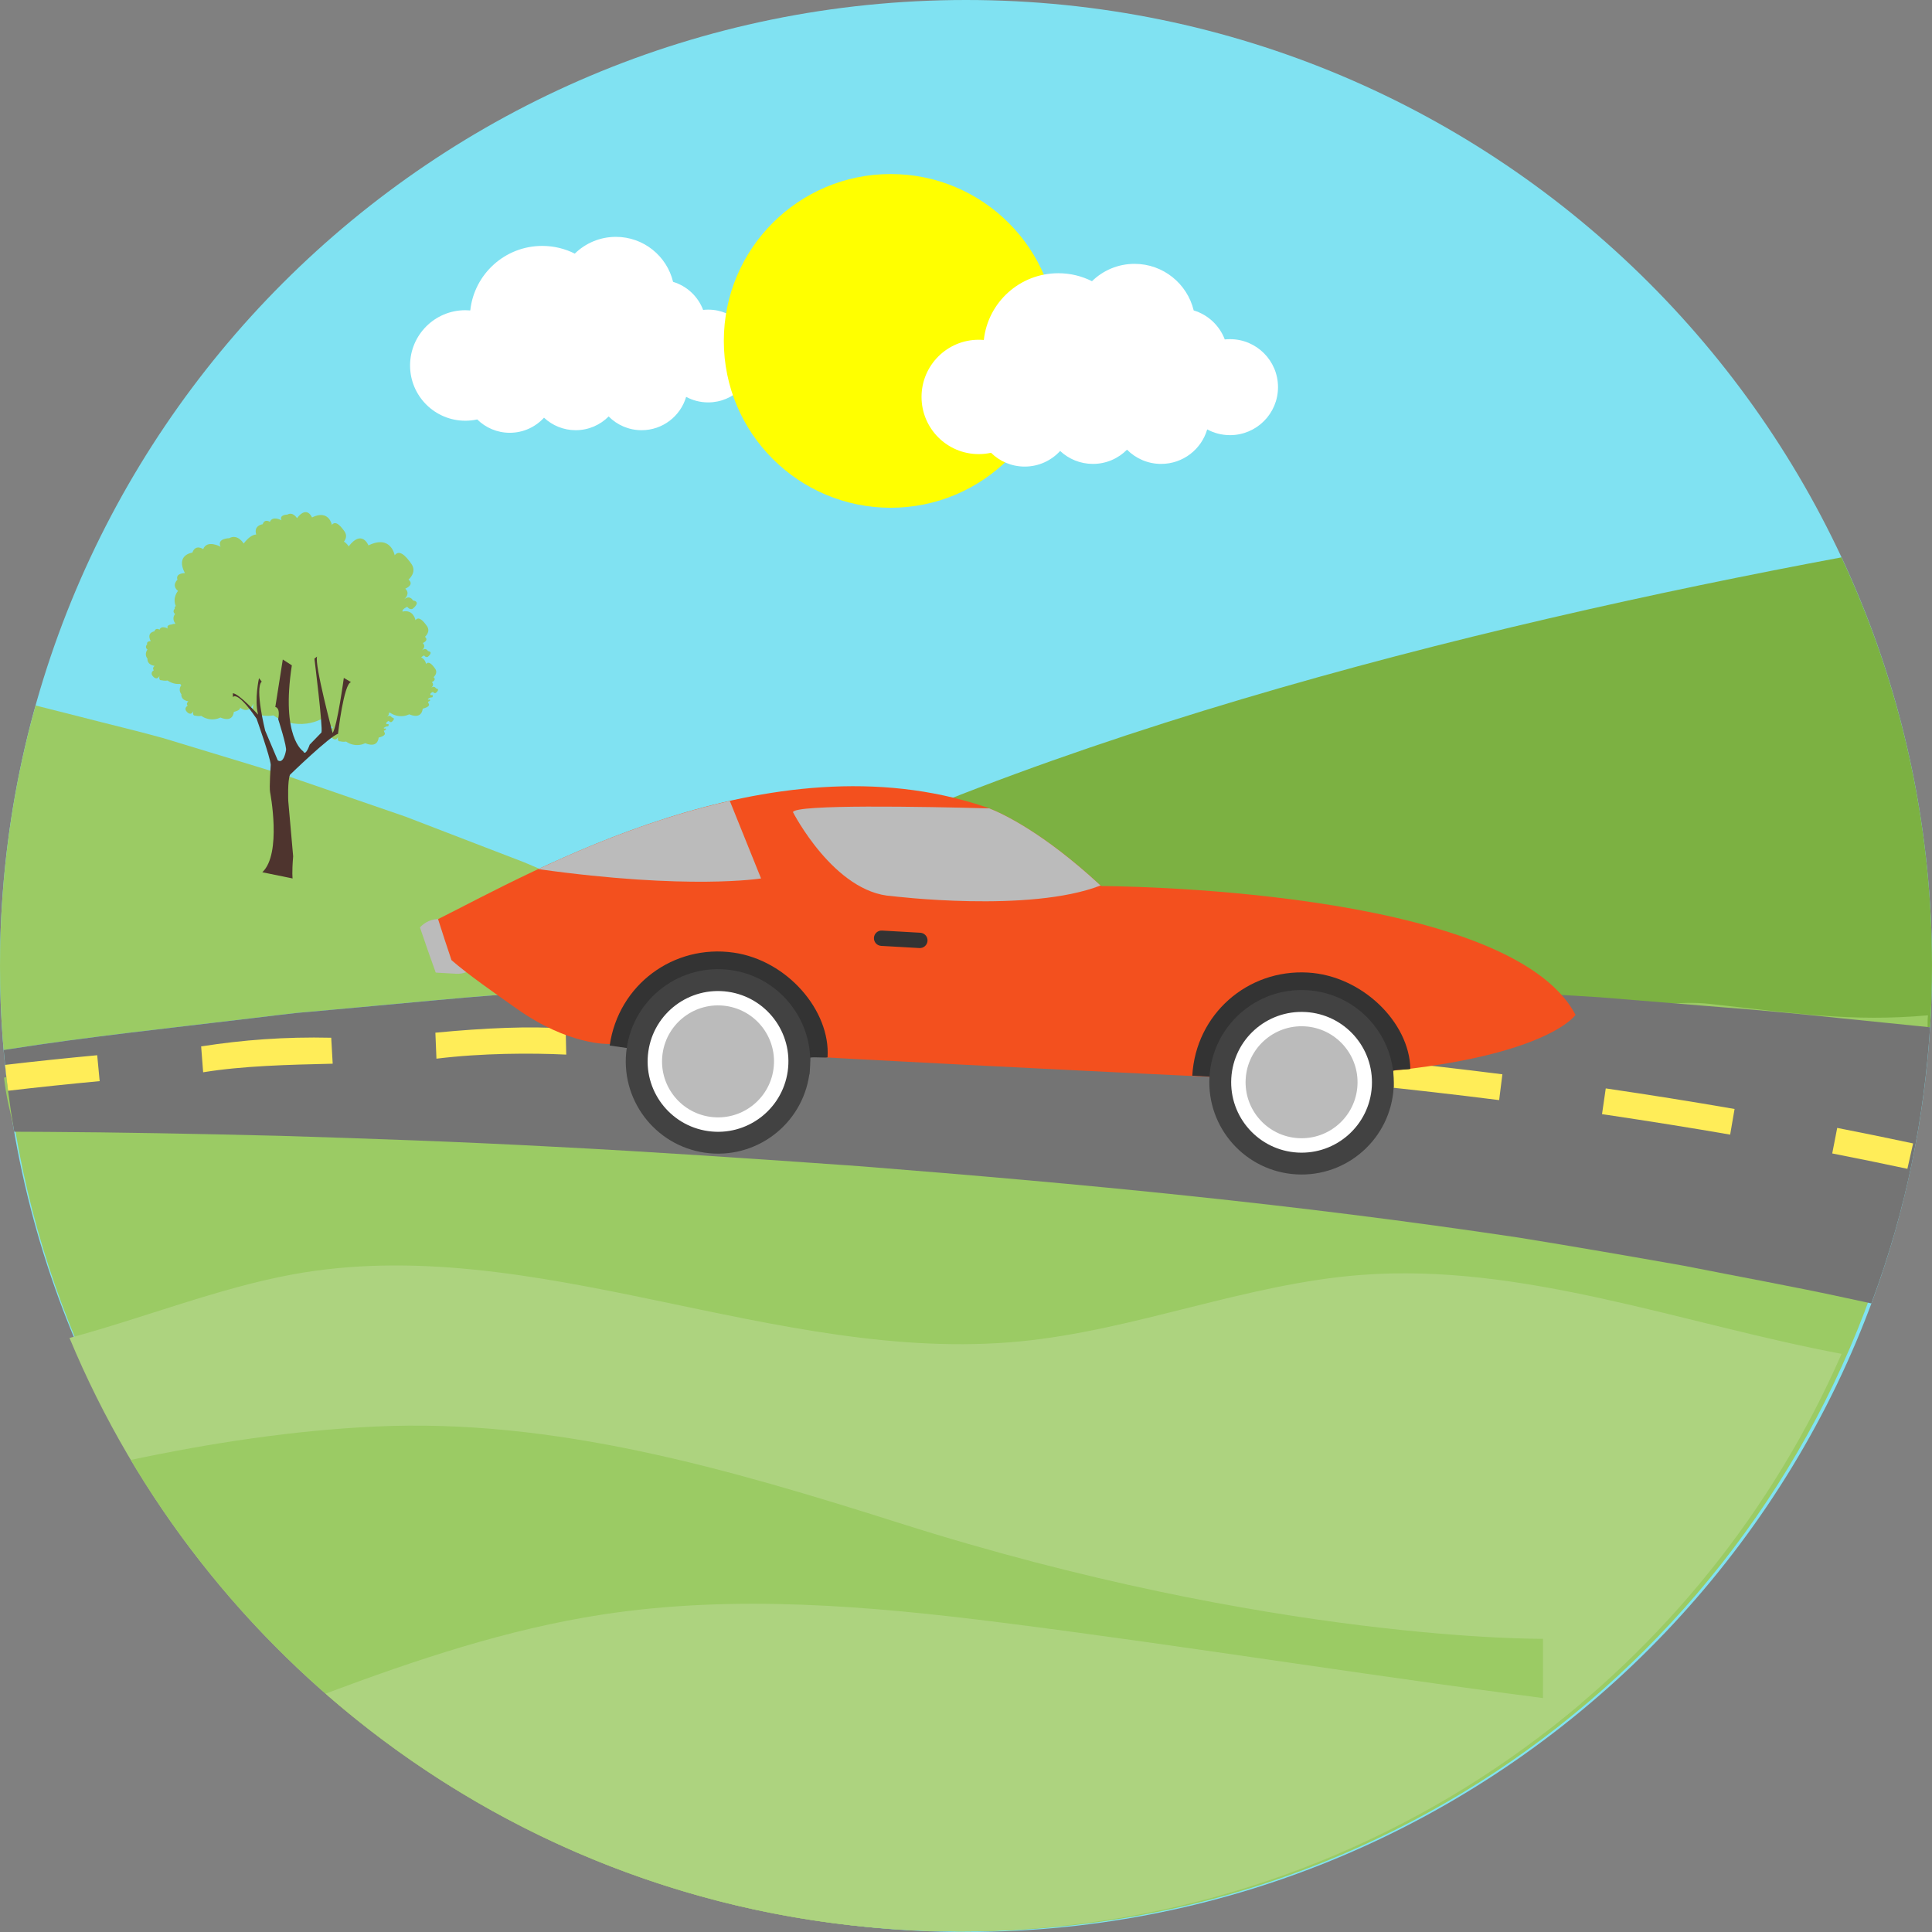 <?xml version="1.0" encoding="iso-8859-1"?>
<!-- Generator: Adobe Illustrator 19.0.0, SVG Export Plug-In . SVG Version: 6.00 Build 0)  -->
<svg version="1.1" id="Layer_1" xmlns="http://www.w3.org/2000/svg" xmlns:xlink="http://www.w3.org/1999/xlink" x="0px" y="0px"
	 viewBox="0 0 531.539 531.539" style="enable-background:new 0 0 531.539 531.539;" xml:space="preserve">
<rect x="0" y="0" width="531.539" height="531.539" fill="#808080" stroke="none"/>
<g>
	<g>
		<g>
			<g>
				<path style="fill:#80E2F2;" d="M0.001,265.769c0,146.778,118.998,265.77,265.77,265.77
					c146.785,0,265.767-118.991,265.767-265.77S412.556,0,265.771,0C118.999,0,0.001,118.991,0.001,265.769z"/>
				<path style="fill:#7CB142;" d="M211.137,270.039l-13.437-9.295l-7.637-3.528l-4.134-1.915
					c88.974-50.824,219.375-83.049,320.707-101.956c15.966,34.146,24.902,72.242,24.902,112.424c0,5.671-0.172,11.279-0.527,16.859
					h-0.02c-98.909-10.34-194.204-14.312-293.693-13.46L211.137,270.039z"/>
				<path style="fill:#9BCB64;" d="M530.427,279.336c-20.842,1.892-37.138-0.602-59.934-3.133
					c-17.305-1.924-34.838,6.521-52.137,4.533c-14.396-1.657-28.19-9.314-42.571-7.538c-11.355,1.404-21.482,8.59-32.893,9.392
					c-13.994,0.983-27.057-7.763-41.083-8.079c-17.301-0.39-32.63,11.971-49.89,13.238c-14.191,1.037-28.138-5.548-42.322-4.401
					c-11.348,0.919-21.731,6.698-32.907,8.878c-18.73,3.661-37.829-2.991-56.903-3.546c-16.921-0.495-41.6,9.836-58.505,10.722
					c-22.366,1.175-40.652-8.092-60.17-2.911c0.6,5.358,1.594,9.016,2.96,14.811l0.174-0.021
					c19.979,117.074,116.739,207.941,236.626,218.943l1.003,0.094c1.581,0.129,3.173,0.261,4.762,0.376l2.108,0.133
					c1.354,0.092,2.705,0.163,4.068,0.234c0.875,0.044,1.759,0.055,2.641,0.103c1.218,0.032,2.423,0.09,3.642,0.126
					c1.407,0.023,2.811,0.034,4.222,0.044c0.685,0.016,1.384,0.028,2.068,0.028l0.307-0.005c1.988,0,3.979-0.032,5.948-0.067
					l0.951-0.02c1.876-0.062,3.738-0.131,5.596-0.22l1.585-0.071c1.654-0.099,3.315-0.204,4.961-0.321l2.335-0.181
					c1.083-0.094,2.149-0.188,3.22-0.291c118.844-11.08,214.899-100.632,235.813-216.35c2.545-9.932,2.573-13.031,3.851-28.772
					h0.011l0.289-0.009l0,0h0.007c0.036-1.001,0.059-1.982,0.078-2.969v-0.078v-0.071v-0.067v-0.154v-0.071v-0.065l0,0v-0.078
					v-0.075v-0.213v-0.076v-0.073v-0.065v-0.078h0.005v-0.075v-0.073v-0.069v-0.078v-0.071v-0.071v-0.071L530.427,279.336z"/>
				<path style="fill:#ADD37F;" d="M506.661,372.478c-43.856-8.241-87.827-25.092-132.157-21.717
					c-31.83,2.426-62.122,15.212-93.897,18.292c-67.069,6.496-133.898-30.598-200.175-18.418
					c-20.221,3.717-40.897,11.962-61.311,17.47c36.89,88.664,120.542,152.973,220.177,162.116l1.003,0.092
					c1.581,0.131,3.17,0.264,4.762,0.379l2.105,0.133c1.356,0.092,2.708,0.163,4.07,0.233c0.873,0.044,1.759,0.055,2.641,0.104
					c1.219,0.032,2.424,0.089,3.64,0.126c1.409,0.022,2.813,0.034,4.224,0.044c0.683,0.016,1.383,0.027,2.066,0.027l0.307-0.005
					c1.99,0,3.981-0.032,5.951-0.066l0.95-0.021c1.876-0.061,3.736-0.131,5.594-0.22l1.587-0.071
					c1.652-0.098,3.315-0.204,4.962-0.32l2.334-0.181c1.084-0.094,2.149-0.188,3.221-0.292
					C386.543,521.061,468.919,458.765,506.661,372.478z"/>
				<path style="fill:#9BCB64;" d="M424.504,450.875c0,0-74.131,0.806-176.924-31.806c-47.067-14.934-95.111-28.954-144.448-26.589
					c-22.547,1.079-44.965,4.494-67.154,9.188c42.25,71.023,116.755,120.61,203.32,128.556l1.003,0.094
					c1.581,0.129,3.17,0.261,4.762,0.376l2.105,0.133c1.356,0.092,2.708,0.163,4.07,0.234c0.873,0.044,1.759,0.055,2.641,0.103
					c1.219,0.032,2.424,0.09,3.64,0.126c1.409,0.023,2.813,0.034,4.224,0.044c0.683,0.016,1.383,0.028,2.066,0.028l0.307-0.005
					c1.99,0,3.981-0.032,5.951-0.067l0.95-0.02c1.876-0.062,3.736-0.131,5.594-0.22l1.587-0.071
					c1.652-0.099,3.315-0.204,4.962-0.321l2.334-0.181c1.084-0.094,2.149-0.188,3.221-0.291
					c50.787-4.735,97.409-23.814,135.788-53.129V450.875z"/>
				<path style="fill:#ADD37F;" d="M435.11,468.531c-53.498-6.675-107.217-15.496-159.423-22.102
					c-36.501-4.62-73.623-7.807-109.994-2.224c-26.145,4.013-51.31,12.465-76.133,21.751
					c40.808,35.668,92.646,59.029,149.738,64.268l1.003,0.094c1.581,0.129,3.17,0.261,4.762,0.376l2.105,0.133
					c1.356,0.092,2.708,0.163,4.07,0.234c0.873,0.044,1.759,0.055,2.641,0.103c1.219,0.032,2.424,0.09,3.64,0.126
					c1.409,0.023,2.813,0.034,4.224,0.044c0.683,0.016,1.383,0.028,2.066,0.028l0.307-0.005c1.99,0,3.981-0.032,5.951-0.067
					l0.95-0.02c1.876-0.062,3.736-0.131,5.594-0.22l1.587-0.071c1.652-0.099,3.315-0.204,4.962-0.321l2.334-0.181
					c1.084-0.094,2.149-0.188,3.221-0.291C344.277,525.003,394.859,502.668,435.11,468.531z"/>
				<path style="fill:#9BCB64;" d="M9.796,194.084l1.365,0.357l11.194,2.833c7.484,1.949,14.921,3.688,22.405,5.757l22.468,6.824
					l11.204,3.423l11.038,3.789l22.091,7.612l21.74,8.367l10.906,4.194l10.727,4.563l21.477,9.09l9.518,4.409l4.134,1.915
					l7.637,3.528l22.086,9.006l-16.355,0.545l-16.912,0.572l-13.419,0.774l-3.523,0.202l-33.951,1.998
					c-10.675,0.811-21.143,1.883-31.744,2.819c-0.518,0.048-1.029,0.099-1.546,0.147l-16.609,1.514l-4.14,0.359l-4.459,0.515
					l-8.304,0.999c-22.237,2.685-44.532,5.014-66.51,8.482l-1.301,0.193c0.476,5.546,1.122,11.043,1.933,16.487l-0.007,0.003
					c-1.929-12.917-2.939-26.136-2.939-39.591C0.001,240.93,3.421,216.89,9.796,194.084z"/>
				<path style="fill:#747474;" d="M1.014,288.87l1.301-0.193c21.978-3.468,44.273-5.797,66.51-8.482l8.304-0.999l4.459-0.515
					l4.14-0.359l16.609-1.514c0.518-0.048,1.029-0.099,1.546-0.147c10.601-0.936,21.069-2.009,31.744-2.819l33.951-1.998
					l3.523-0.202l13.419-0.774l16.912-0.572l33.867-1.127l33.801-0.289l16.95-0.151l16.912,0.257l33.83,0.485l21.802,0.807
					l12.191,0.446l16.669,0.617l16.85,0.978l33.704,2.046l33.543,2.732c11.195,0.834,22.338,1.947,33.473,3.104
					c7.983,0.838,16.003,1.594,23.988,2.428c-1.597,24.338-6.274,49.466-16.154,75.973c-2.306-0.501-4.618-1.001-6.934-1.496
					c-14.704-3.202-29.739-5.896-44.699-8.874c-15.079-2.662-30.234-5.292-45.455-7.751
					c-62.289-9.306-119.032-14.708-181.124-19.621c-29.077-2.062-57.247-3.977-84.013-5.346c-26.759-1.436-52.121-2.3-75.572-3.017
					c-23.46-0.586-45.006-0.973-64.112-1.085c-3.076-0.018-6.088-0.032-9.034-0.042C2.636,303.97,1.667,296.466,1.014,288.87z"/>
				<path style="fill:#FFED58;" d="M26.742,290.318c-8.448,0.79-16.905,1.665-25.344,2.659c0.243,2.383,0.513,4.754,0.818,7.117
					c8.39-0.985,16.797-1.862,25.206-2.65L26.742,290.318z M526.341,314.583l-1.572,6.986c-6.1-1.308-12.225-2.552-18.343-3.771
					l-2.335-0.458l1.368-7.028C512.427,311.68,519.398,313.094,526.341,314.583z M477.22,305.106
					c-11.787-2.043-23.603-3.924-35.438-5.66l-1.029,7.085l1.679,0.245c11.215,1.674,22.402,3.45,33.576,5.385L477.22,305.106z
					 M413.342,295.563c-11.866-1.503-23.747-2.859-35.643-4.089l-0.728,7.122c11.842,1.225,23.667,2.575,35.48,4.07L413.342,295.563
					z M349.122,288.788c-11.92-1.001-23.831-1.89-35.768-2.655l-0.451,7.144c11.888,0.761,23.756,1.647,35.626,2.646
					L349.122,288.788z M284.7,284.548c-11.943-0.563-23.884-0.996-35.836-1.331l-0.193,7.156c11.904,0.33,23.804,0.768,35.699,1.326
					L284.7,284.548z M220.173,282.656c-11.95-0.133-23.912-0.174-35.862-0.082l0.06,7.159c11.904-0.092,23.822-0.051,35.726,0.082
					L220.173,282.656z M155.628,282.99c-9.9-0.723-22.171-0.176-35.844,1.127l0.293,7.151c12.537-1.55,26.177-1.585,35.71-1.12
					L155.628,282.99z M91.127,285.505c-12.727-0.302-24.459,0.625-35.578,2.352l-0.211,0.016l0.552,7.137
					c10.871-1.769,23.307-2.08,35.642-2.36L91.127,285.505z"/>
			</g>
			<path style="fill:#FFFFFF;" d="M149.178,67.656c3.223,0,6.265,0.765,8.959,2.123c2.916-2.854,6.909-4.613,11.313-4.613
				c7.625,0,14.021,5.278,15.73,12.381c3.812,1.145,6.87,4.022,8.265,7.715c0.458-0.048,0.923-0.073,1.395-0.073
				c7.046,0,12.759,5.713,12.759,12.763c0,7.046-5.713,12.759-12.759,12.759c-2.199,0-4.263-0.552-6.065-1.526
				c-1.551,5.301-6.448,9.174-12.253,9.174c-3.546,0-6.755-1.448-9.068-3.781c-2.311,2.334-5.52,3.781-9.068,3.781
				c-3.37,0-6.432-1.308-8.718-3.442c-2.332,2.552-5.687,4.153-9.417,4.153c-3.491,0-6.652-1.399-8.956-3.672
				c-1.054,0.234-2.149,0.355-3.274,0.355c-8.397,0-15.203-6.806-15.203-15.203c0-8.395,6.806-15.203,15.203-15.203
				c0.46,0,0.914,0.022,1.361,0.061C130.457,75.425,138.911,67.656,149.178,67.656z"/>
			<circle style="fill:#FFFF00;" cx="245.049" cy="93.788" r="45.908"/>
			<path style="fill:#FFFFFF;" d="M291.16,75.171c3.335,0,6.483,0.79,9.268,2.197c3.019-2.952,7.149-4.776,11.708-4.776
				c7.891,0,14.506,5.463,16.277,12.812c3.942,1.186,7.108,4.162,8.551,7.982c0.474-0.05,0.956-0.075,1.444-0.075
				c7.29,0,13.203,5.912,13.203,13.205s-5.912,13.205-13.203,13.205c-2.275,0-4.412-0.572-6.277-1.58
				c-1.603,5.485-6.67,9.492-12.676,9.492c-3.67,0-6.991-1.498-9.385-3.915c-2.391,2.417-5.713,3.915-9.382,3.915
				c-3.487,0-6.659-1.353-9.02-3.562c-2.414,2.641-5.887,4.3-9.747,4.3c-3.61,0-6.883-1.45-9.268-3.801
				c-1.09,0.241-2.222,0.367-3.386,0.367c-8.691,0-15.73-7.041-15.73-15.732c0-8.686,7.039-15.73,15.73-15.73
				c0.474,0,0.944,0.023,1.409,0.064C271.788,83.209,280.536,75.171,291.16,75.171z"/>
			<g>
				<path style="fill:#9BCB64;" d="M106.971,196.127c0.135,0.527-0.339,0.978-0.488,1.104c0.891-0.717,1.315,0.161,1.315,0.161
					c1.31,0.204-0.067,1.241-0.067,1.241c-0.47,0.185-0.776-0.319-0.776-0.319c-1.194,0.589-0.522,0.928-0.522,0.928
					c0.889-0.206,0.357,0.566,0.357,0.566l-0.545,0.08l-0.65,0.35l0.032,0.233l0.493-0.066l0.053,0.384l-0.584,0.266l0.179,0.44
					c0.671,0.958-1.587,1.42-1.587,1.42c-0.357,2.877-3.049,1.842-3.681,1.556c-0.479,0.231-0.996,0.392-1.541,0.465
					c-1.377,0.185-2.685-0.172-3.731-0.911c-0.793,0.162-1.657-0.071-1.657-0.071c-0.916,0.098-0.552-1.244-0.552-1.244
					c-0.717,1.489-1.759,0.201-1.759,0.201c-0.999-1.062,0.204-1.695,0.204-1.695c-0.578-0.653,0.213-1.184,0.213-1.184
					c-1.512-0.284-1.865-1.067-1.934-1.55c-0.646-0.199-1.168-0.417-1.486-0.559c-1.177,0.561-2.46,0.956-3.814,1.141
					c-3.388,0.465-6.643-0.419-9.222-2.247c-1.968,0.392-4.105-0.163-4.105-0.163c-2.272,0.229-1.37-3.092-1.37-3.092
					c-1.219,2.545-2.819,1.821-3.697,1.122c0.158,0.781-1.711,1.171-1.711,1.171c-0.353,2.877-3.042,1.839-3.672,1.555
					c-0.474,0.225-0.999,0.385-1.548,0.458c-1.363,0.193-2.678-0.174-3.729-0.905c-0.79,0.16-1.651-0.073-1.651-0.073
					c-0.919,0.101-0.552-1.248-0.552-1.248c-0.713,1.496-1.769,0.206-1.769,0.206c-0.989-1.062,0.22-1.688,0.22-1.688
					c-0.578-0.665,0.206-1.196,0.206-1.196c-2.254-0.426-1.936-1.951-1.936-1.951c-1.035-1.342-0.018-2.497-0.018-2.497
					c-0.144-0.119-0.245-0.238-0.311-0.35c-1.273,0.112-2.492-0.239-3.468-0.935c-0.799,0.156-1.667-0.073-1.667-0.073
					c-0.923,0.101-0.559-1.253-0.559-1.253c-0.717,1.505-1.768,0.206-1.768,0.206c-1.01-1.072,0.208-1.704,0.208-1.704
					c-0.578-0.656,0.218-1.203,0.218-1.203c-2.273-0.423-1.952-1.959-1.952-1.959c-1.037-1.353-0.016-2.517-0.016-2.517
					c-0.903-0.731-0.078-1.463-0.078-1.463c-0.286-0.896,0.983-0.861,0.983-0.861c-1.269-2.424,0.985-2.699,0.985-2.699
					c0.41-1.168,1.42-0.458,1.42-0.458c0.511-1.297,2.277-0.318,2.277-0.318c-0.522-1.111,1.138-1.118,1.138-1.118
					c0.323-0.176,0.614-0.197,0.868-0.13c-0.005-0.149,0.016-0.241,0.016-0.241c-1.038-1.347-0.021-2.504-0.021-2.504
					c-0.896-0.737-0.066-1.475-0.066-1.475c-0.131-0.384,0.034-0.597,0.266-0.717c-1.004-2.334,0.611-4.167,0.611-4.167
					c-1.887-1.535-0.154-3.076-0.154-3.076c-0.619-1.874,2.055-1.814,2.055-1.814c-2.666-5.083,2.052-5.646,2.052-5.646
					c0.861-2.444,2.976-0.964,2.976-0.964c1.074-2.703,4.783-0.658,4.783-0.658c-1.097-2.323,2.387-2.345,2.387-2.345
					c2.329-1.301,3.965,1.47,3.965,1.47c1.388-1.812,2.536-2.441,3.45-2.478c-0.774-2.526,1.778-2.838,1.778-2.838
					c0.579-1.634,1.988-0.644,1.988-0.644c0.724-1.808,3.2-0.438,3.2-0.438c-0.729-1.555,1.601-1.569,1.601-1.569
					c1.564-0.871,2.652,0.983,2.652,0.983c2.772-3.615,4.126-0.197,4.126-0.197c4.702-2.309,5.468,2.053,5.468,2.053
					c0.957-1.231,2.245,0.032,3.481,1.791c0.818,1.173,0.289,2.233-0.158,2.815c0.815,0.467,1.308,1.299,1.308,1.299
					c3.66-4.776,5.44-0.261,5.44-0.261c6.206-3.053,7.213,2.712,7.213,2.712c1.258-1.627,2.96,0.034,4.6,2.366
					c1.635,2.331-0.791,4.318-0.791,4.318c1.716,1.489-0.884,2.499-0.884,2.499c1.388,1.327,0.011,2.648-0.337,2.949
					c1.64-1.335,2.444,0.293,2.444,0.293c2.424,0.392-0.121,2.318-0.121,2.318c-0.884,0.339-1.448-0.584-1.448-0.584
					c-1.2,0.591-1.391,1.045-1.315,1.335c3.035-0.704,3.574,2.359,3.574,2.359c0.857-1.111,2.025,0.025,3.149,1.622
					c1.116,1.595-0.545,2.955-0.545,2.955c1.175,1.022-0.605,1.716-0.605,1.716c0.958,0.907,0.007,1.812-0.233,2.018
					c1.131-0.923,1.674,0.193,1.674,0.193c1.661,0.272-0.078,1.594-0.078,1.594c-0.612,0.227-0.992-0.406-0.992-0.406
					c-0.44,0.218-0.681,0.41-0.802,0.57c1.12,0.451,1.36,1.803,1.36,1.803c0.671-0.878,1.587,0.018,2.478,1.28
					c0.884,1.258-0.431,2.332-0.431,2.332c0.928,0.807-0.472,1.357-0.472,1.357c0.751,0.71,0.007,1.429-0.188,1.587
					c0.898-0.724,1.324,0.151,1.324,0.151c1.308,0.215-0.062,1.258-0.062,1.258c-0.486,0.185-0.783-0.312-0.783-0.312
					c-1.203,0.592-0.536,0.923-0.536,0.923c0.907-0.199,0.371,0.58,0.371,0.58l-0.552,0.071l-0.657,0.366l0.039,0.218l0.499-0.057
					l0.046,0.375l-0.584,0.275l0.179,0.444c0.678,0.958-1.606,1.429-1.606,1.429c-0.353,2.888-3.065,1.851-3.69,1.56
					c-0.483,0.224-1.001,0.392-1.553,0.465c-1.384,0.185-2.698-0.174-3.754-0.912L106.971,196.127z"/>
				<path style="fill:#4E342E;" d="M80.505,241.683c0,0-0.24-1.384,0.149-6.095l-1.347-15.231c0,0-0.236-5.596,0.488-7.213
					c0,0,10.972-10.651,13.198-11.242c0,0,1.597-13.945,3.592-14.223l-1.991-1.175c0,0-1.784,13.172-3.08,15.18
					c0,0-5.063-19.042-4.277-21.051l-0.735,0.572c0,0,2.377,19.008,1.936,20.323l-3.237,3.34c0,0-1.109,3.363-1.78,1.837
					c0,0-6.187-3.777-3.127-23.655l-2.492-1.608l-2.06,13.084c0,0,1.434-0.005,0.797,3.317c0,0,2.524,7.909,2.13,8.691
					c0,0-0.602,3.764-2.249,2.657l-3.468-8.184c0,0-2.914-11.685-0.946-13.488l-0.751-0.941c0,0-1.304,5.797-0.255,10.033
					c0,0-5.307-5.883-6.954-5.871l0.046,1.06c0,0,1.01-2.089,6.492,5.917c0,0,3.77,10.612,3.901,12.69c0,0-0.442,6.341-0.176,7.541
					c0,0,3.299,16.935-2.142,22.031L80.505,241.683z"/>
			</g>
			<g>
				<path style="fill:#BBBBBB;" d="M132.706,261.424c-0.216,3.793-3.459,6.694-7.248,6.478l-5.22-0.297l-0.359-0.03
					c-1.486-4.12-2.939-8.253-4.336-12.415c1.353-1.512,3.353-2.418,5.534-2.295l5.223,0.295c3.786,0.218,6.679,3.466,6.464,7.257
					L132.706,261.424z"/>
				<path style="fill:#F3501E;" d="M120.524,252.875c25.999-12.992,91.257-50.755,150.394-30.923c0,0,12.596,3.762,32.048,21.825
					c0,0,112.025,0.131,130.504,35.447c0,0-11.921,17.799-95.611,17.278c0,0-135.424-6.347-170.488-9.289
					c0,0-10.895,0.421-25.158-9.661c-6.496-4.593-13.254-9.289-17.993-13.387C122.955,260.414,121.718,256.655,120.524,252.875z"/>
				<path style="fill:#333333;" d="M383.266,294.574c1.047-0.359,4.76-0.254,4.755-0.54c-0.284-12.796-13.295-25.614-28.207-26.461
					c-16.611-0.946-30.827,11.469-31.789,28.372l55.401,3.253L383.266,294.574z"/>
				<path style="fill:#424242;" d="M332.753,296.313c-0.797,13.998,9.909,25.985,23.903,26.782
					c13.993,0.795,25.973-9.9,26.771-23.898c0.795-13.993-9.895-25.978-23.889-26.775
					C345.546,271.627,333.55,282.319,332.753,296.313z"/>
				<path style="fill:#FFFFFF;" d="M338.757,296.654c-0.607,10.679,7.552,19.832,18.24,20.442
					c10.672,0.607,19.823-7.562,20.43-18.24c0.607-10.679-7.557-19.819-18.231-20.425
					C348.508,277.822,339.363,285.977,338.757,296.654z"/>
				<g>
					<path style="fill:#BBBBBB;" d="M342.715,296.88c-0.483,8.501,6.01,15.769,14.506,16.252
						c8.487,0.483,15.764-6.001,16.247-14.502c0.483-8.491-6.01-15.776-14.497-16.259
						C350.475,281.889,343.198,288.389,342.715,296.88z"/>
					<path style="fill:#BBBBBB;" d="M209.384,241.679l-8.594-21.325c-19.582,4.405-37.763,11.769-52.707,18.758
						C189.761,244.934,209.384,241.679,209.384,241.679z"/>
					<path style="fill:#BBBBBB;" d="M218.16,223.43c0,0,11.357,22.208,27.261,23.112c0,0,37.843,4.69,57.364-2.925
						c-15.764-14.598-26.993-19.795-30.61-21.216C253.958,221.917,218.808,221.258,218.16,223.43z"/>
				</g>
				<g>
					<path style="fill:#333333;" d="M255.184,258.845c-0.067,1.159-1.07,2.055-2.226,1.988l-10.528-0.6
						c-1.171-0.067-2.052-1.068-1.988-2.226c0.067-1.169,1.058-2.052,2.226-1.986l10.528,0.598
						C254.354,256.685,255.25,257.677,255.184,258.845z"/>
					<path style="fill:#333333;" d="M222.899,290.987c1.072-0.268,4.763,0.154,4.783-0.133
						c0.809-12.775-11.066-26.652-25.852-28.766c-16.47-2.358-31.691,8.803-34.089,25.563l54.922,7.955L222.899,290.987z"/>
				</g>
				<path style="fill:#424242;" d="M172.421,288.421c-1.984,13.879,7.662,26.734,21.536,28.717
					c13.874,1.984,26.723-7.653,28.706-21.532c1.986-13.875-7.647-26.727-21.521-28.711
					C187.269,264.912,174.407,274.547,172.421,288.421z"/>
				<path style="fill:#FFFFFF;" d="M178.374,289.273c-1.514,10.587,5.837,20.403,16.435,21.917
					c10.583,1.513,20.394-5.846,21.908-16.435c1.514-10.587-5.844-20.387-16.426-21.9
					C189.692,271.338,179.888,278.686,178.374,289.273z"/>
				<path style="fill:#BBBBBB;" d="M182.298,289.835c-1.205,8.429,4.648,16.222,13.073,17.427
					c8.414,1.205,16.218-4.639,17.423-13.068c1.205-8.418-4.648-16.227-13.062-17.432
					C191.307,275.557,183.503,281.414,182.298,289.835z"/>
			</g>
		</g>
	</g>
</g>
<g>
</g>
<g>
</g>
<g>
</g>
<g>
</g>
<g>
</g>
<g>
</g>
<g>
</g>
<g>
</g>
<g>
</g>
<g>
</g>
<g>
</g>
<g>
</g>
<g>
</g>
<g>
</g>
<g>
</g>
</svg>
